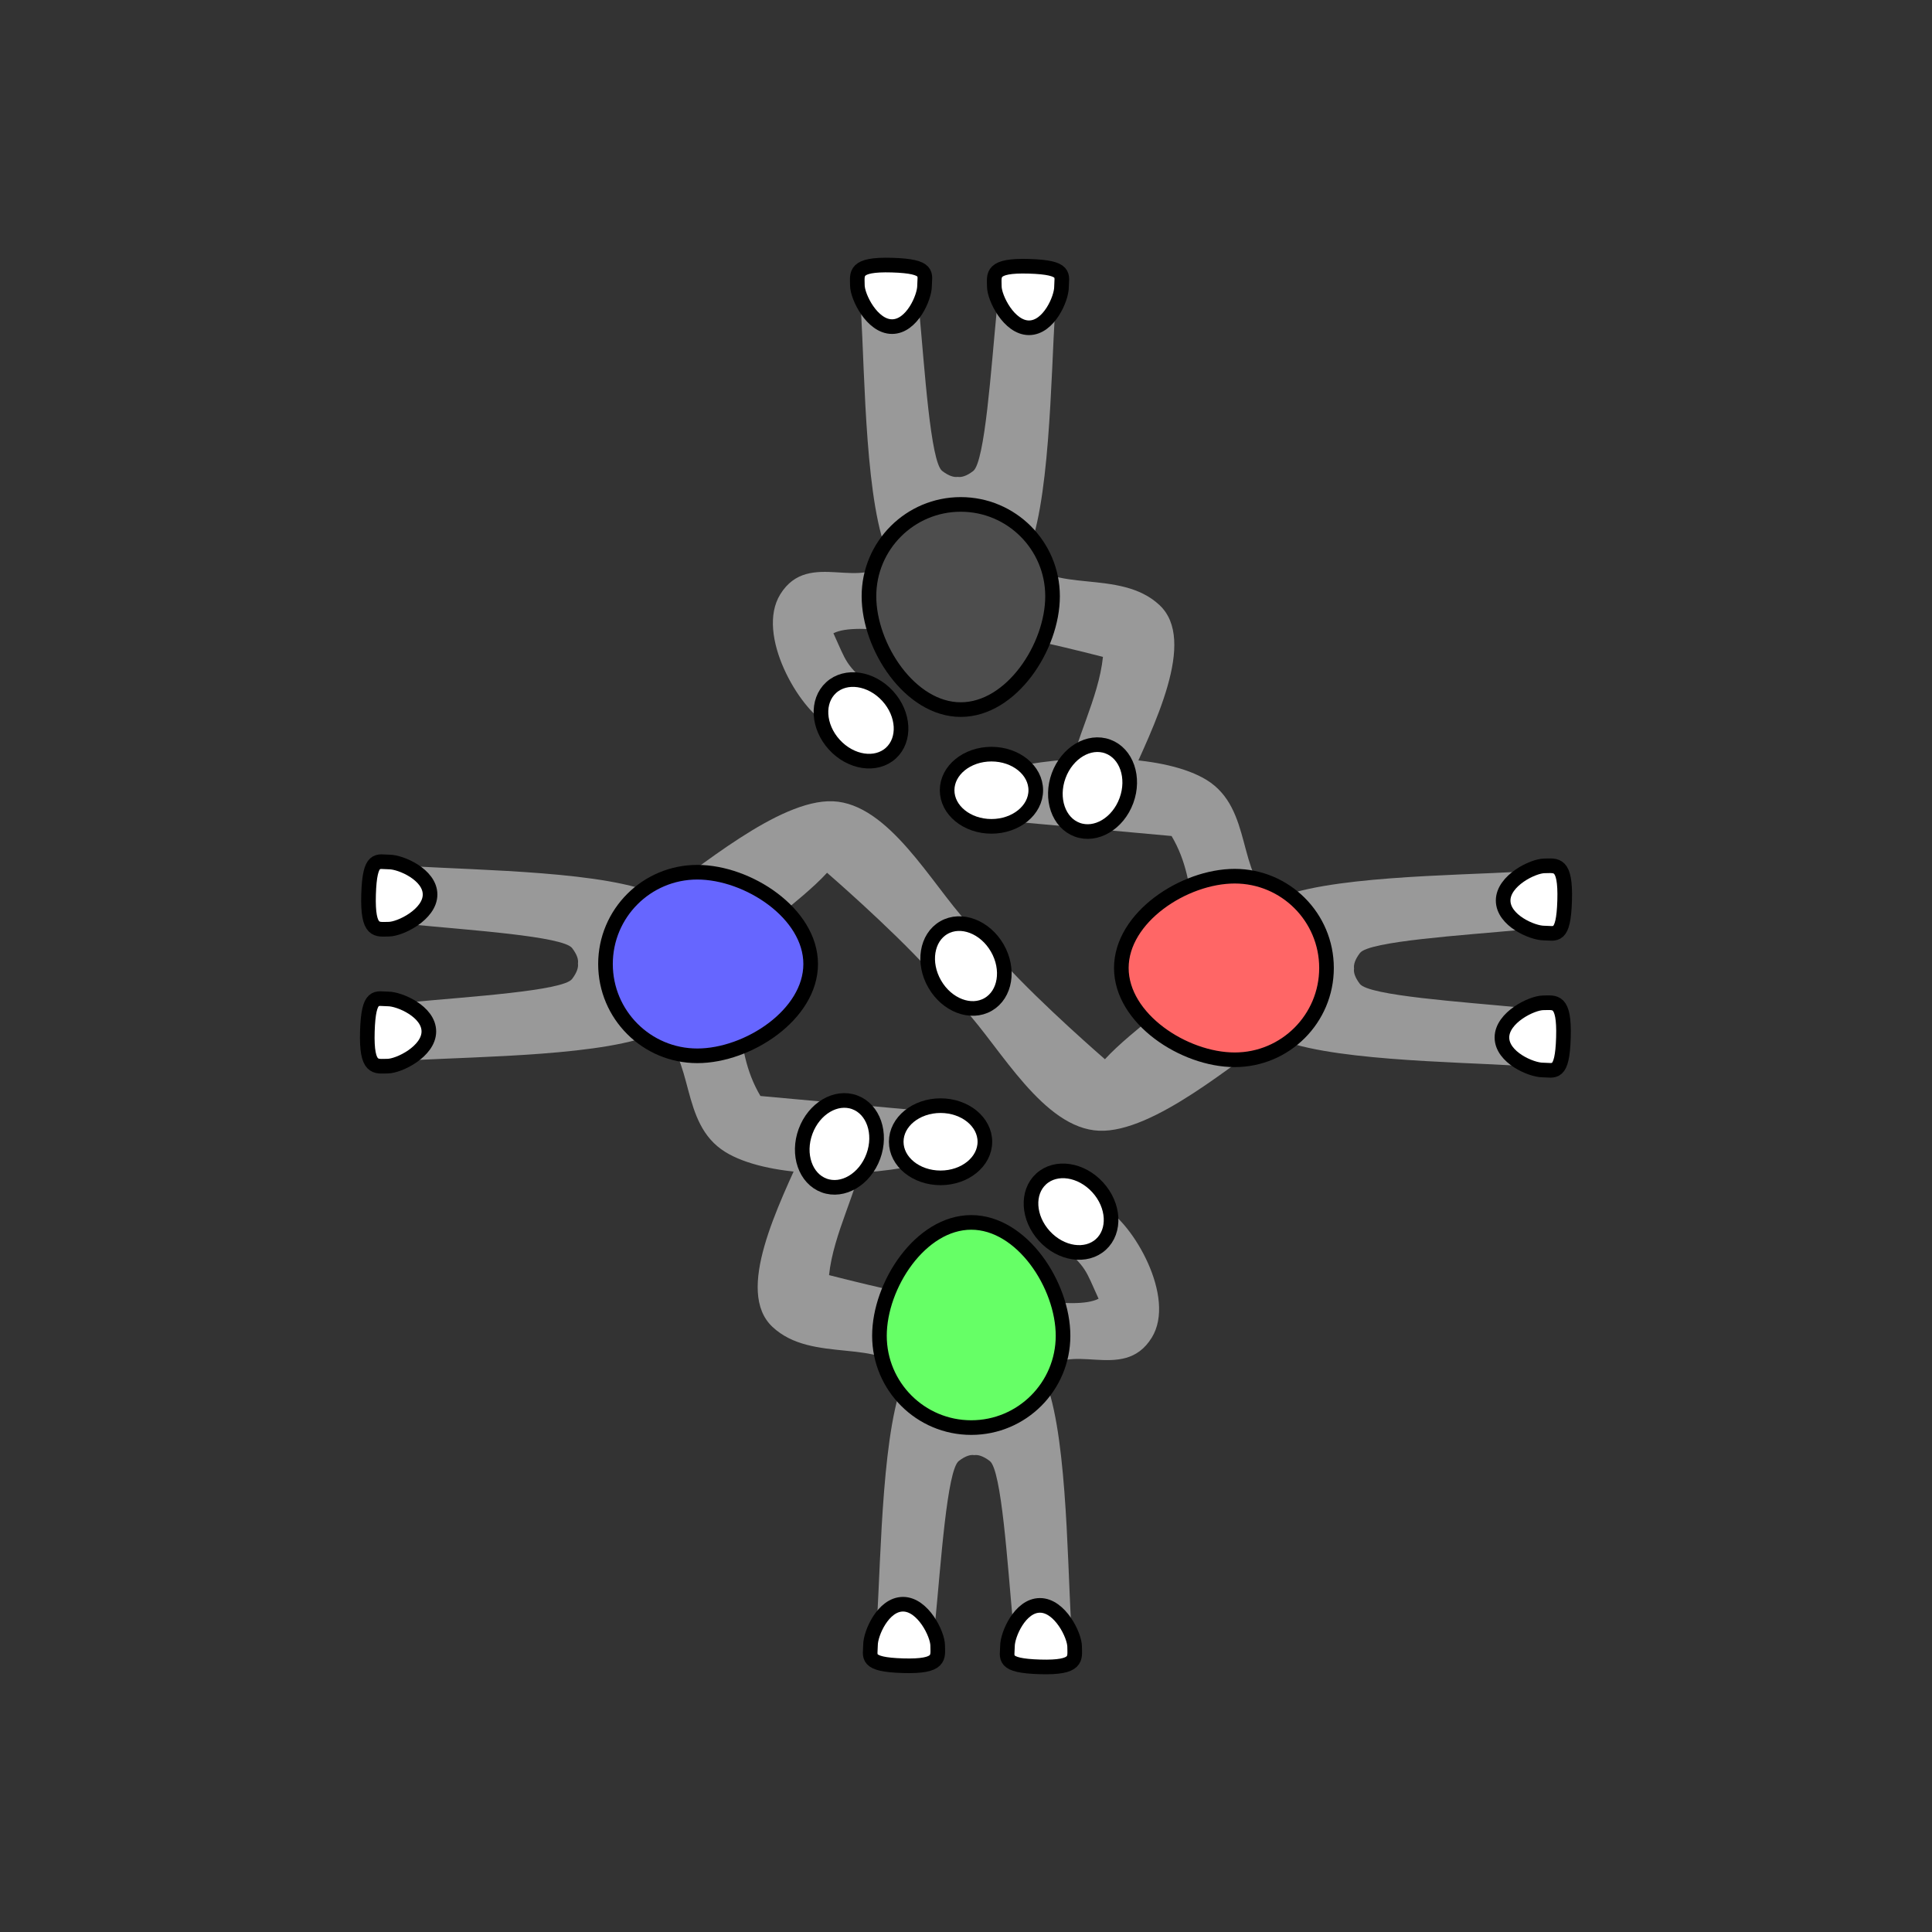<?xml version="1.0" encoding="UTF-8" standalone="no"?>
<!-- Created with Inkscape (http://www.inkscape.org/) -->

<svg
   width="35mm"
   height="35mm"
   viewBox="0 0 35 35"
   version="1.1"
   id="svg1"
   xml:space="preserve"
   inkscape:version="1.4 (e7c3feb100, 2024-10-09)"
   sodipodi:docname="e_primary.svg"
   xmlns:inkscape="http://www.inkscape.org/namespaces/inkscape"
   xmlns:sodipodi="http://sodipodi.sourceforge.net/DTD/sodipodi-0.dtd"
   xmlns="http://www.w3.org/2000/svg"
   xmlns:svg="http://www.w3.org/2000/svg"><rect x="0" y="0" width="35" height="35" fill="#333333" stroke="none"/><sodipodi:namedview
     id="namedview1"
     pagecolor="#ffffff"
     bordercolor="#000000"
     borderopacity="0.25"
     inkscape:showpageshadow="2"
     inkscape:pageopacity="0.0"
     inkscape:pagecheckerboard="0"
     inkscape:deskcolor="#d1d1d1"
     inkscape:document-units="mm"
     inkscape:zoom="4.2968333"
     inkscape:cx="69.935223"
     inkscape:cy="56.786005"
     inkscape:window-width="1916"
     inkscape:window-height="1023"
     inkscape:window-x="0"
     inkscape:window-y="0"
     inkscape:window-maximized="0"
     inkscape:current-layer="layer1" /><defs
     id="defs1"><inkscape:path-effect
       effect="mirror_symmetry"
       start_point="17.298,16.235"
       end_point="17.313,7.81"
       center_point="17.306,12.023"
       id="path-effect5"
       is_visible="true"
       lpeversion="1.2"
       lpesatellites=""
       mode="free"
       discard_orig_path="false"
       fuse_paths="true"
       oposite_fuse="false"
       split_items="false"
       split_open="false"
       link_styles="false" /><inkscape:path-effect
       effect="mirror_symmetry"
       start_point="17.298,16.235"
       end_point="17.313,7.81"
       center_point="17.306,12.023"
       id="path-effect5-7"
       is_visible="true"
       lpeversion="1.2"
       lpesatellites=""
       mode="free"
       discard_orig_path="false"
       fuse_paths="true"
       oposite_fuse="false"
       split_items="false"
       split_open="false"
       link_styles="false" /><inkscape:path-effect
       effect="mirror_symmetry"
       start_point="17.298,16.235"
       end_point="17.313,7.81"
       center_point="17.306,12.023"
       id="path-effect5-6"
       is_visible="true"
       lpeversion="1.2"
       lpesatellites=""
       mode="free"
       discard_orig_path="false"
       fuse_paths="true"
       oposite_fuse="false"
       split_items="false"
       split_open="false"
       link_styles="false" /><inkscape:path-effect
       effect="mirror_symmetry"
       start_point="17.298,16.235"
       end_point="17.313,7.81"
       center_point="17.306,12.023"
       id="path-effect5-3"
       is_visible="true"
       lpeversion="1.2"
       lpesatellites=""
       mode="free"
       discard_orig_path="false"
       fuse_paths="true"
       oposite_fuse="false"
       split_items="false"
       split_open="false"
       link_styles="false" /><inkscape:path-effect
       effect="mirror_symmetry"
       start_point="17.298,16.235"
       end_point="17.313,7.81"
       center_point="17.306,12.023"
       id="path-effect5-66"
       is_visible="true"
       lpeversion="1.2"
       lpesatellites=""
       mode="free"
       discard_orig_path="false"
       fuse_paths="true"
       oposite_fuse="false"
       split_items="false"
       split_open="false"
       link_styles="false" /><inkscape:path-effect
       effect="mirror_symmetry"
       start_point="17.298,16.235"
       end_point="17.313,7.81"
       center_point="17.306,12.023"
       id="path-effect5-4"
       is_visible="true"
       lpeversion="1.2"
       lpesatellites=""
       mode="free"
       discard_orig_path="false"
       fuse_paths="true"
       oposite_fuse="false"
       split_items="false"
       split_open="false"
       link_styles="false" /><inkscape:path-effect
       effect="mirror_symmetry"
       start_point="17.298,16.235"
       end_point="17.313,7.81"
       center_point="17.306,12.023"
       id="path-effect5-4-7"
       is_visible="true"
       lpeversion="1.2"
       lpesatellites=""
       mode="free"
       discard_orig_path="false"
       fuse_paths="true"
       oposite_fuse="false"
       split_items="false"
       split_open="false"
       link_styles="false" /><inkscape:path-effect
       effect="mirror_symmetry"
       start_point="17.298,16.235"
       end_point="17.313,7.81"
       center_point="17.306,12.023"
       id="path-effect5-41"
       is_visible="true"
       lpeversion="1.2"
       lpesatellites=""
       mode="free"
       discard_orig_path="false"
       fuse_paths="true"
       oposite_fuse="false"
       split_items="false"
       split_open="false"
       link_styles="false" /></defs><g
     inkscape:label="Layer 1"
     inkscape:groupmode="layer"
     id="layer1"><path
       style="fill:#999999;fill-opacity:1;stroke:none;stroke-width:0.265;stroke-dasharray:none;stroke-opacity:1"
       d="m 7.179,18.701 c -0.004,0.262 0.082,0.518 0.262,0.508 1.252,-0.072 3.577,-0.081 4.482,-0.51 0.679,0.438 0.371,1.648 1.216,2.17 0.732,0.452 2.277,0.483 3.453,0.245 0.276,-0.056 0.229,-0.981 -0.051,-1.007 -1.182,-0.109 -2.765,-0.252 -2.765,-0.252 -0.53,-0.891 -0.295,-1.923 -0.519,-2.394 0.226,-0.47 1.223,-1.099 1.726,-1.65 0,0 1.123,0.97 1.843,1.757 0.28,-0.025 0.891,-0.647 0.699,-0.853 -0.652,-0.704 -1.425,-2.156 -2.435,-2.199 -0.991,-0.042 -2.48,1.267 -3.161,1.702 -0.904,-0.432 -3.23,-0.45 -4.482,-0.527 -0.359,-0.022 -0.346,1.022 0.012,1.057 1.03,0.101 2.744,0.213 2.906,0.428 0.092,0.121 0.116,0.211 0.105,0.279 0.01,0.068 -0.015,0.16 -0.107,0.281 -0.163,0.214 -1.876,0.321 -2.906,0.418 -0.179,0.017 -0.273,0.285 -0.277,0.547 z"
       id="path4-6"
       sodipodi:nodetypes="ssscssscccsscscscsss" /><path
       id="path1-3"
       style="fill:#6666ff;fill-opacity:1;stroke:#000000;stroke-width:0.265"
       d="m 12.632,15.801 c 0.918,0 2.054,0.744 2.054,1.663 0,0.918 -1.136,1.663 -2.054,1.663 -0.918,0 -1.663,-0.744 -1.663,-1.663 0,-0.918 0.744,-1.663 1.663,-1.663 z"
       sodipodi:nodetypes="zzzzz" /><path
       id="path1-7-1-1"
       style="fill:#ffffff;stroke:#000000;stroke-width:0.265;stroke-dasharray:none"
       d="m 7.031,18.097 c 0.207,0 0.738,0.228 0.738,0.589 0,0.361 -0.542,0.628 -0.749,0.628 -0.207,0 -0.386,0.07 -0.365,-0.628 0.021,-0.698 0.168,-0.589 0.375,-0.589 z"
       sodipodi:nodetypes="ssszs" /><path
       id="path1-7-1-9-7"
       style="fill:#ffffff;stroke:#000000;stroke-width:0.265;stroke-dasharray:none"
       d="m 7.053,15.616 c 0.207,0 0.738,0.228 0.738,0.589 0,0.361 -0.542,0.628 -0.749,0.628 -0.207,0 -0.386,0.07 -0.365,-0.628 0.021,-0.698 0.168,-0.589 0.375,-0.589 z"
       sodipodi:nodetypes="ssszs" /><path
       style="fill:#999999;fill-opacity:1;stroke:none;stroke-width:0.265;stroke-dasharray:none;stroke-opacity:1"
       d="m 18.895,29.652 c 0.262,0.004 0.518,-0.082 0.508,-0.262 -0.072,-1.252 -0.081,-3.577 -0.51,-4.482 0.438,-0.679 1.451,0.169 1.972,-0.675 0.452,-0.732 -0.349,-2.082 -0.848,-2.344 -0.249,-0.131 -1.038,0.473 -0.822,0.654 0.5,0.42 0.467,0.463 0.707,0.985 -0.459,0.231 -1.719,-0.137 -2.247,0.081 -0.588,-0.005 -1.789,-0.293 -2.636,-0.509 0.077,-0.752 0.525,-1.536 0.603,-2.144 -0.025,-0.28 -0.913,-0.462 -1.029,-0.205 -0.503,1.11 -1.281,2.645 -0.6,3.286 0.721,0.678 1.985,0.184 2.42,0.865 -0.432,0.904 -0.45,3.23 -0.527,4.482 -0.022,0.359 1.022,0.346 1.057,-0.012 0.101,-1.03 0.213,-2.744 0.428,-2.906 0.121,-0.092 0.211,-0.116 0.279,-0.105 0.068,-0.01 0.16,0.015 0.281,0.107 0.214,0.163 0.321,1.876 0.418,2.906 0.017,0.179 0.285,0.273 0.547,0.277 z"
       id="path4-4-5"
       sodipodi:nodetypes="ssscssccccsscscscsss" /><ellipse
       style="fill:#ffffff;fill-opacity:1;stroke:#000000;stroke-width:0.265;stroke-dasharray:none;stroke-opacity:1"
       id="path1-7-2-9-9"
       cx="20.684"
       cy="-17.039"
       rx="0.654"
       ry="0.803"
       transform="rotate(90)" /><path
       id="path1-9-9"
       style="fill:#66ff66;fill-opacity:1;stroke:#000000;stroke-width:0.265"
       d="m 15.932,24.199 c 0,-0.918 0.744,-2.054 1.663,-2.054 0.918,0 1.663,1.136 1.663,2.054 0,0.918 -0.744,1.663 -1.663,1.663 -0.918,0 -1.663,-0.744 -1.663,-1.663 z"
       sodipodi:nodetypes="zzzzz" /><path
       id="path1-7-1-2-6"
       style="fill:#ffffff;stroke:#000000;stroke-width:0.265;stroke-dasharray:none"
       d="m 18.251,29.821 c 0,-0.207 0.228,-0.738 0.589,-0.738 0.361,0 0.628,0.542 0.628,0.749 0,0.207 0.07,0.386 -0.628,0.365 -0.698,-0.021 -0.589,-0.168 -0.589,-0.375 z"
       sodipodi:nodetypes="ssszs" /><path
       id="path1-7-1-9-0-2"
       style="fill:#ffffff;stroke:#000000;stroke-width:0.265;stroke-dasharray:none"
       d="m 15.77,29.8 c 0,-0.207 0.228,-0.738 0.589,-0.738 0.361,0 0.628,0.542 0.628,0.749 0,0.207 0.07,0.386 -0.628,0.365 -0.698,-0.021 -0.589,-0.168 -0.589,-0.375 z"
       sodipodi:nodetypes="ssszs" /><ellipse
       style="fill:#ffffff;fill-opacity:1;stroke:#000000;stroke-width:0.265;stroke-dasharray:none;stroke-opacity:1"
       id="path1-7-2-9-9-1-6-1"
       cx="0.467"
       cy="-29.293"
       rx="0.654"
       ry="0.803"
       transform="rotate(137.612)" /><ellipse
       style="fill:#ffffff;fill-opacity:1;stroke:#000000;stroke-width:0.265;stroke-dasharray:none;stroke-opacity:1"
       id="path1-7-2-9-9-8-7"
       cx="-21.412"
       cy="-14.22"
       rx="0.654"
       ry="0.803"
       transform="rotate(-159.861)" /><path
       style="fill:#999999;fill-opacity:1;stroke:none;stroke-width:0.265;stroke-dasharray:none;stroke-opacity:1"
       d="m 27.821,16.299 c 0.004,-0.262 -0.082,-0.518 -0.262,-0.508 -1.252,0.072 -3.577,0.081 -4.482,0.51 -0.679,-0.438 -0.371,-1.648 -1.216,-2.17 -0.732,-0.452 -2.277,-0.483 -3.453,-0.245 -0.276,0.056 -0.229,0.981 0.051,1.007 1.182,0.109 2.765,0.252 2.765,0.252 0.53,0.891 0.295,1.923 0.519,2.394 -0.226,0.47 -1.223,1.099 -1.726,1.65 0,0 -1.123,-0.97 -1.843,-1.757 -0.28,0.025 -0.891,0.647 -0.699,0.853 0.652,0.704 1.425,2.156 2.435,2.199 0.991,0.042 2.48,-1.267 3.161,-1.702 0.904,0.432 3.23,0.45 4.482,0.527 0.359,0.022 0.346,-1.022 -0.012,-1.057 -1.03,-0.101 -2.744,-0.213 -2.906,-0.428 -0.092,-0.121 -0.116,-0.211 -0.105,-0.279 -0.01,-0.068 0.015,-0.16 0.107,-0.281 0.163,-0.214 1.876,-0.321 2.906,-0.418 0.179,-0.017 0.273,-0.285 0.277,-0.547 z"
       id="path4-6-3"
       sodipodi:nodetypes="ssscssscccsscscscsss" /><path
       id="path1-3-3"
       style="fill:#ff6666;fill-opacity:1;stroke:#000000;stroke-width:0.265"
       d="m 22.368,19.199 c -0.918,0 -2.054,-0.744 -2.054,-1.663 0,-0.918 1.136,-1.663 2.054,-1.663 0.918,0 1.663,0.744 1.663,1.663 0,0.918 -0.744,1.663 -1.663,1.663 z"
       sodipodi:nodetypes="zzzzz" /><path
       id="path1-7-1-1-0"
       style="fill:#ffffff;stroke:#000000;stroke-width:0.265;stroke-dasharray:none"
       d="m 27.969,16.903 c -0.207,0 -0.738,-0.228 -0.738,-0.589 0,-0.361 0.542,-0.628 0.749,-0.628 0.207,0 0.386,-0.07 0.365,0.628 -0.021,0.698 -0.168,0.589 -0.375,0.589 z"
       sodipodi:nodetypes="ssszs" /><path
       id="path1-7-1-9-7-9"
       style="fill:#ffffff;stroke:#000000;stroke-width:0.265;stroke-dasharray:none"
       d="m 27.947,19.384 c -0.207,0 -0.738,-0.228 -0.738,-0.589 0,-0.361 0.542,-0.628 0.749,-0.628 0.207,0 0.386,-0.07 0.365,0.628 -0.021,0.698 -0.168,0.589 -0.375,0.589 z"
       sodipodi:nodetypes="ssszs" /><path
       style="fill:#999999;fill-opacity:1;stroke:none;stroke-width:0.265;stroke-dasharray:none;stroke-opacity:1"
       d="m 16.105,5.348 c -0.262,-0.004 -0.518,0.082 -0.508,0.262 0.072,1.252 0.081,3.577 0.51,4.482 -0.438,0.679 -1.451,-0.169 -1.972,0.675 -0.452,0.732 0.349,2.082 0.848,2.344 0.249,0.131 1.038,-0.473 0.822,-0.654 -0.5,-0.42 -0.467,-0.463 -0.707,-0.985 0.459,-0.231 1.719,0.137 2.247,-0.081 0.588,0.005 1.789,0.293 2.636,0.509 -0.077,0.752 -0.525,1.536 -0.603,2.144 0.025,0.28 0.913,0.462 1.029,0.205 0.503,-1.11 1.281,-2.645 0.6,-3.286 -0.721,-0.678 -1.985,-0.184 -2.42,-0.865 0.432,-0.904 0.45,-3.23 0.527,-4.482 0.022,-0.359 -1.022,-0.346 -1.057,0.012 -0.101,1.03 -0.213,2.744 -0.428,2.906 -0.121,0.092 -0.211,0.116 -0.279,0.105 -0.068,0.01 -0.16,-0.015 -0.281,-0.107 C 16.856,8.368 16.749,6.656 16.652,5.625 16.635,5.447 16.367,5.352 16.105,5.348 Z"
       id="path4-4-5-2"
       sodipodi:nodetypes="ssscssccccsscscscsss" /><ellipse
       style="fill:#ffffff;fill-opacity:1;stroke:#000000;stroke-width:0.265;stroke-dasharray:none;stroke-opacity:1"
       id="path1-7-2-9-9-5"
       cx="-14.316"
       cy="17.961"
       rx="0.654"
       ry="0.803"
       transform="rotate(-90)" /><path
       id="path1-9-9-4"
       style="fill:#4d4d4d;fill-opacity:1;stroke:#000000;stroke-width:0.265"
       d="m 19.068,10.801 c 0,0.918 -0.744,2.054 -1.663,2.054 -0.918,0 -1.663,-1.136 -1.663,-2.054 0,-0.918 0.744,-1.663 1.663,-1.663 0.918,0 1.663,0.744 1.663,1.663 z"
       sodipodi:nodetypes="zzzzz" /><path
       id="path1-7-1-2-6-0"
       style="fill:#ffffff;stroke:#000000;stroke-width:0.265;stroke-dasharray:none"
       d="m 16.749,5.179 c 0,0.207 -0.228,0.738 -0.589,0.738 -0.361,0 -0.628,-0.542 -0.628,-0.749 0,-0.207 -0.07,-0.386 0.628,-0.365 0.698,0.021 0.589,0.168 0.589,0.375 z"
       sodipodi:nodetypes="ssszs" /><path
       id="path1-7-1-9-0-2-5"
       style="fill:#ffffff;stroke:#000000;stroke-width:0.265;stroke-dasharray:none"
       d="m 19.23,5.2 c 0,0.207 -0.228,0.738 -0.589,0.738 -0.361,0 -0.628,-0.542 -0.628,-0.749 0,-0.207 -0.07,-0.386 0.628,-0.365 0.698,0.021 0.589,0.168 0.589,0.375 z"
       sodipodi:nodetypes="ssszs" /><ellipse
       style="fill:#ffffff;fill-opacity:1;stroke:#000000;stroke-width:0.265;stroke-dasharray:none;stroke-opacity:1"
       id="path1-7-2-9-9-1-6-1-9"
       cx="2.723"
       cy="20.154"
       rx="0.654"
       ry="0.803"
       transform="rotate(-42.388)" /><ellipse
       style="fill:#ffffff;fill-opacity:1;stroke:#000000;stroke-width:0.265;stroke-dasharray:none;stroke-opacity:1"
       id="path1-7-2-9-9-8-7-4"
       cx="23.498"
       cy="6.59"
       rx="0.654"
       ry="0.803"
       transform="rotate(20.139)" /><ellipse
       style="fill:#ffffff;fill-opacity:1;stroke:#000000;stroke-width:0.265;stroke-dasharray:none;stroke-opacity:1"
       id="path1-7-2-9-9-1"
       cx="-6.405"
       cy="-23.906"
       rx="0.654"
       ry="0.803"
       transform="rotate(150)" /></g></svg>
